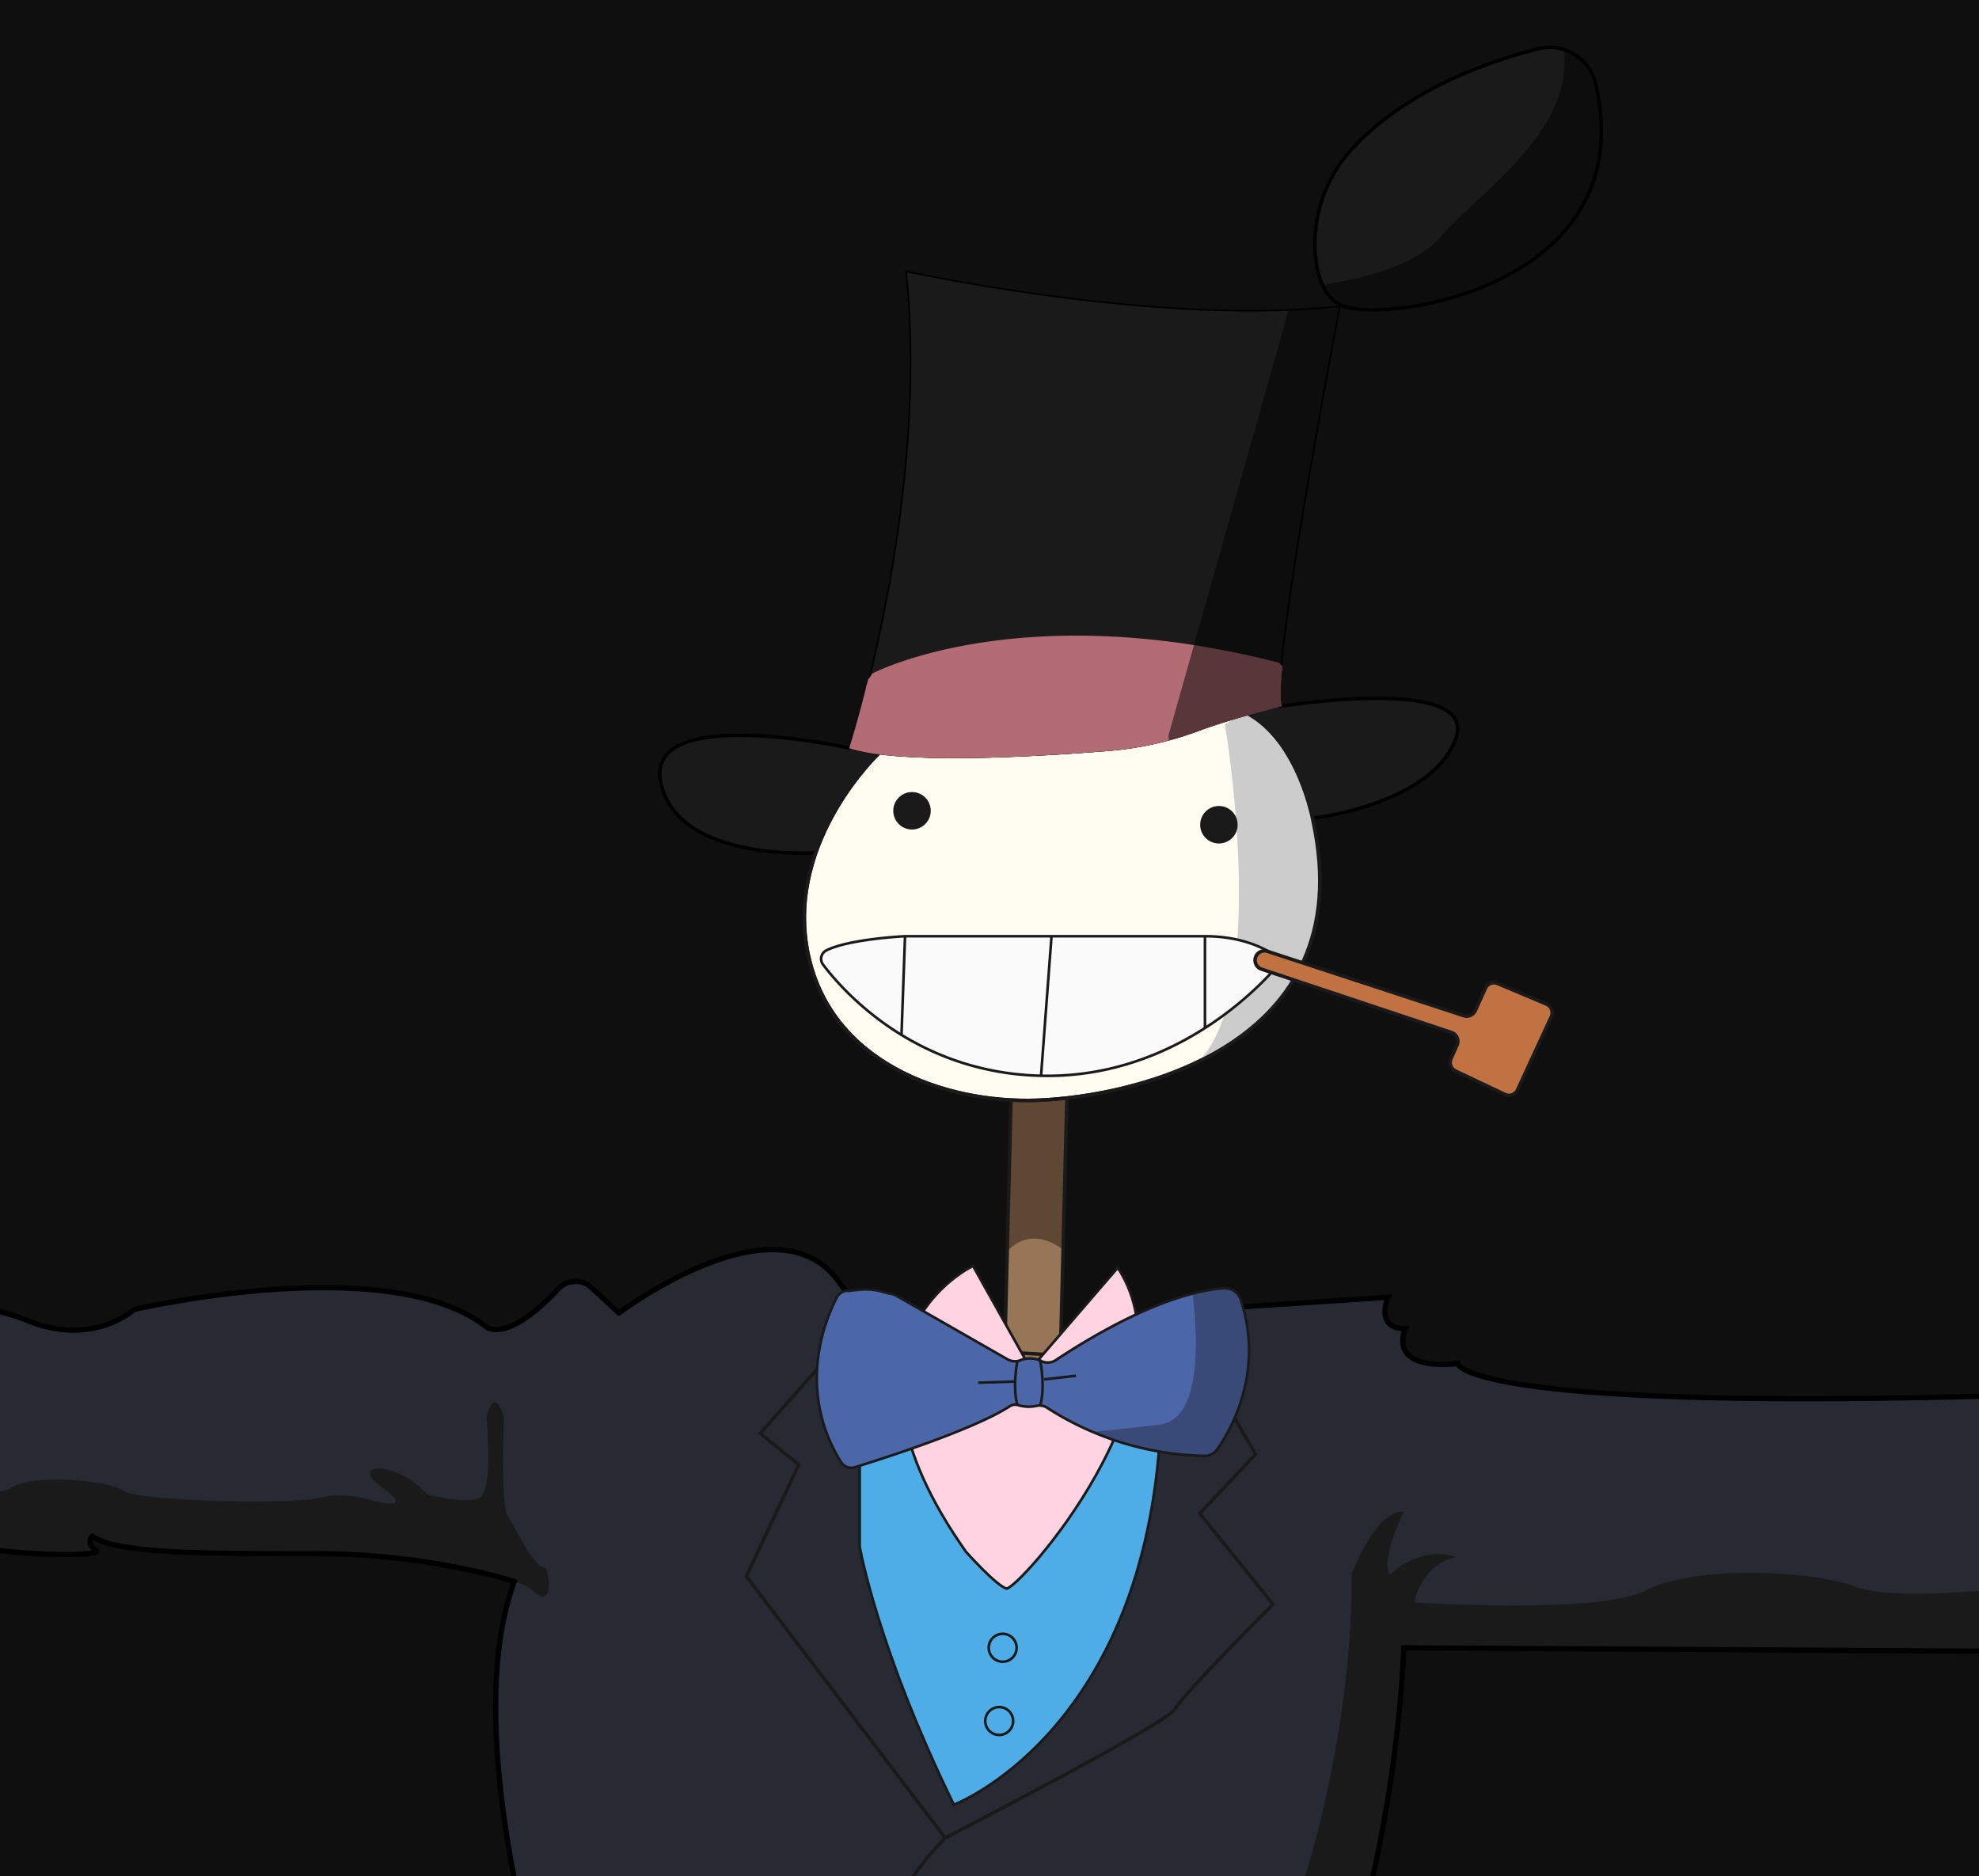 <svg xmlns="http://www.w3.org/2000/svg" xmlns:xlink="http://www.w3.org/1999/xlink" viewBox="0 0 567.44 538.03"><rect x="0" y="0" width="567.44" height="538.03" fill="#333333" stroke="none"/><defs><style>.cls-1,.cls-13,.cls-18,.cls-33,.cls-5{fill:none;}.cls-10,.cls-2{fill:#272a33;}.cls-13,.cls-2,.cls-33,.cls-6,.cls-7{stroke:#000;}.cls-13,.cls-17,.cls-18,.cls-19,.cls-2,.cls-23,.cls-26,.cls-27,.cls-28,.cls-3,.cls-30,.cls-33,.cls-4,.cls-5,.cls-6,.cls-7{stroke-miterlimit:10;}.cls-13,.cls-2{stroke-width:1.5px;}.cls-14,.cls-3{fill:#977657;}.cls-17,.cls-18,.cls-19,.cls-23,.cls-26,.cls-27,.cls-28,.cls-3,.cls-4,.cls-5{stroke:#1a1a1a;}.cls-20,.cls-4{fill:#4b67a8;}.cls-17,.cls-18,.cls-19,.cls-26,.cls-27,.cls-4{stroke-width:0.75px;}.cls-12,.cls-26,.cls-6{fill:#1a1a1a;}.cls-8{clip-path:url(#clip-path);}.cls-9{fill:#0f0f0f;}.cls-11{clip-path:url(#clip-path-2);}.cls-15{clip-path:url(#clip-path-3);}.cls-16{fill:#5e4833;}.cls-17{fill:#4eade7;}.cls-19{fill:#ffd3e2;}.cls-21{clip-path:url(#clip-path-4);}.cls-22{fill:#394a78;}.cls-23{fill:#fdfdf1;}.cls-24{clip-path:url(#clip-path-5);}.cls-25{fill:#ccc;}.cls-27{fill:#fafafa;}.cls-28{fill:#c07242;}.cls-29{clip-path:url(#clip-path-6);}.cls-30{fill:#b36c74;stroke:#b36c74;}.cls-31{opacity:0.5;}.cls-32{clip-path:url(#clip-path-7);}</style><clipPath id="clip-path"><rect class="cls-1" width="567.44" height="538.03"/></clipPath><clipPath id="clip-path-2"><path class="cls-2" d="M352,375l46-3s-4,9,5,9c0,0-6,12,15,10,0,0,1,14,163,9v5s48-1,57-5,51,1,51,1,24,5,38-4l-19.5,33.5s-7,12-10,14,3,17,8,18-16,0-16,0,17,17,18,25c0,0-47-8-59-11s-25-10-60-9c0,0-10,2-15,6l-171-1s-3,112-57,167c0,0,5,14,1,18,0,0,49,21,69,68,0,0,71-22,117,62,0,0,52-11,79,6,0,0-15-1-28,12,0,0-2,3,0,4s11,0,16,8h18s2,8-20,8c0,0-12,13-26,14,0,0-25-6-34-1a14.63,14.63,0,0,0,3,5h-15s12,21,10,30c0,0-11-8-13-8,0,0-1,1,0,4,0,0-5,0-6-1s1,8,3,9-15-6-31-4c0,0-1,4,0,6,0,0-12-1-13,1s0,4,3,6c0,0-10,4-19,3s-29,4-29,4-7,5-62-31c0,0-7-6,1,12,0,0-5-1-14-13,0,0-3,3,2,14,0,0-15-14-15-16s-6-13-23-12l-1-6a100.72,100.72,0,0,0-29-4s54,53-1,88c0,0-9,7-10,17s-20,21-25,18c0-2,6-7,6-11,0-3-8.09-.3-12,1.19a.76.76,0,0,1-.93-1.09c2.57-4.5,8.69-15.51,7.9-17.1-1-2-24-5-69,48h-10s8-5,8-7-8-1-8-1,7-11-14-3c0,0-13,5-9-9,0,0-6-2-11,1,0,0-1-9,2-14,0,0,2-2-4-2,0,0-3-5,1-8,0,0-17-5,3-16,0,0-9-2-15,3,0,0,3-14-7-14v-4s7,1,9,0,29-28,30-37c0,0,11-13,29-14,0,0,8-5-11-33,0,0-54,45-111,52,0,0-9,7-18,7s-14-2-14-2-12-3-24,1-23-2-23-2,11-16,26-17c0,0,8-2,8-6,0,0-67,11-116,1,0,0-14-4-42,1,0,0,1-6,18-8,0,0,5-7-17,0,0,0,3-7,10-8,0,0,1-3-18,1,0,0-3-2,9-12s-9-12-11-9c0,0,2-9,10-13,0,0-28-24-27-35h5s-10-25-5-57c0,0,9,23,14,26s7,1,7,1,8,8,14,8,5-7-15-11c0,0,16-8,36,0,0,0,16-16,67-14,0,0,6,5,22,0s73-7,73-7,49-70,109-84l-6-50s-29-86-12-132c0,0-24-8-57-8s-57,0-64-5c0,0-2,2,1,4s-25,2-47-3-53-6-81,1-23-80-23-80,37,9,44,8c0,0-1-4-3-4s71,4,90,12,31-3,31-3,73-17,101,5c0,0,5.84,5,20.59-10.91a6.76,6.76,0,0,1,9.54-.35l7.87,7.26s45-34,63-9,23.29,18.12,23.29,18.12l58.26,5.48Z"/></clipPath><clipPath id="clip-path-3"><polygon id="Cou" class="cls-3" points="290 310.99 288 390.99 304 390.99 306 310.99 290 310.99"/></clipPath><clipPath id="clip-path-4"><path class="cls-4" d="M289,389.84l-32-18.31a4.8,4.8,0,0,0-2-.61l-2.45-.64a17,17,0,0,0-6-.48l-3.31.34a3.4,3.4,0,0,0-3.24,1.8c-3.26,6.2-11.82,26.35,1.13,47.29a3.49,3.49,0,0,0,4,1.49c8.21-2.53,34.21-10.85,44.39-17.48a2.89,2.89,0,0,1,2.33-.35,10.6,10.6,0,0,0,5.3.25,3.93,3.93,0,0,1,3.2.6,86.39,86.39,0,0,0,45,13.73,4.36,4.36,0,0,0,3.66-1.87c3.85-5.47,13.62-22.19,6.73-43a4.72,4.72,0,0,0-4.8-3.21c-6.61.42-22.31,3.51-48.22,20.62a4.22,4.22,0,0,1-4.07.3,7.5,7.5,0,0,0-5.87-.35A4.28,4.28,0,0,1,289,389.84Z"/></clipPath><clipPath id="clip-path-5"><path id="Visage" class="cls-5" d="M252.5,215.49s-27,25-21,57,39,44,66,43,93-15,79-80c0,0-4-23-19-31l-45-25Z"/></clipPath><clipPath id="clip-path-6"><path id="Haut_de_forme" data-name="Haut de forme" class="cls-1" d="M259.5,77.49s73,16,125,10c0,0-20,104-17,115,0,0-14.65,3.67-23.51,7a96.51,96.51,0,0,1-25.91,5.84c-23.17,1.85-60.52,3.89-74.58-.8C243.5,214.49,266.5,143.49,259.5,77.49Z"/></clipPath><clipPath id="clip-path-7"><path id="Capot" class="cls-6" d="M441,14c-14.09,3.55-37.12,11.55-52.81,28.15A40.25,40.25,0,0,0,377.14,72.9C377.62,79,379.5,85,384.5,87.49c11.25,5.63,86.66-4.57,73-63.54A13.48,13.48,0,0,0,441,14Z"/></clipPath></defs><title>Plan de travail 1</title><g id="Modèle"><rect class="cls-7" x="-229.5" y="-140.51" width="951" height="1332"/></g><g id="Portofolio"><g class="cls-8"><rect class="cls-9" x="-97.45" y="-31.01" width="747.44" height="708.7"/><g id="Manteau"><path class="cls-10" d="M352,375l46-3s-4,9,5,9c0,0-6,12,15,10,0,0,1,14,163,9v5s48-1,57-5,51,1,51,1,24,5,38-4l-19.5,33.5s-7,12-10,14,3,17,8,18-16,0-16,0,17,17,18,25c0,0-47-8-59-11s-25-10-60-9c0,0-10,2-15,6l-171-1s-3,112-57,167c0,0,5,14,1,18,0,0,49,21,69,68,0,0,71-22,117,62,0,0,52-11,79,6,0,0-15-1-28,12,0,0-2,3,0,4s11,0,16,8h18s2,8-20,8c0,0-12,13-26,14,0,0-25-6-34-1a14.63,14.63,0,0,0,3,5h-15s12,21,10,30c0,0-11-8-13-8,0,0-1,1,0,4,0,0-5,0-6-1s1,8,3,9-15-6-31-4c0,0-1,4,0,6,0,0-12-1-13,1s0,4,3,6c0,0-10,4-19,3s-29,4-29,4-7,5-62-31c0,0-7-6,1,12,0,0-5-1-14-13,0,0-3,3,2,14,0,0-15-14-15-16s-6-13-23-12l-1-6a100.72,100.72,0,0,0-29-4s54,53-1,88c0,0-9,7-10,17s-20,21-25,18c0-2,6-7,6-11,0-3-8.09-.3-12,1.19a.76.76,0,0,1-.93-1.09c2.57-4.5,8.69-15.51,7.9-17.1-1-2-24-5-69,48h-10s8-5,8-7-8-1-8-1,7-11-14-3c0,0-13,5-9-9,0,0-6-2-11,1,0,0-1-9,2-14,0,0,2-2-4-2,0,0-3-5,1-8,0,0-17-5,3-16,0,0-9-2-15,3,0,0,3-14-7-14v-4s7,1,9,0,29-28,30-37c0,0,11-13,29-14,0,0,8-5-11-33,0,0-54,45-111,52,0,0-9,7-18,7s-14-2-14-2-12-3-24,1-23-2-23-2,11-16,26-17c0,0,8-2,8-6,0,0-67,11-116,1,0,0-14-4-42,1,0,0,1-6,18-8,0,0,5-7-17,0,0,0,3-7,10-8,0,0,1-3-18,1,0,0-3-2,9-12s-9-12-11-9c0,0,2-9,10-13,0,0-28-24-27-35h5s-10-25-5-57c0,0,9,23,14,26s7,1,7,1,8,8,14,8,5-7-15-11c0,0,16-8,36,0,0,0,16-16,67-14,0,0,6,5,22,0s73-7,73-7,49-70,109-84l-6-50s-29-86-12-132c0,0-24-8-57-8s-57,0-64-5c0,0-2,2,1,4s-25,2-47-3-53-6-81,1-23-80-23-80,37,9,44,8c0,0-1-4-3-4s71,4,90,12,31-3,31-3,73-17,101,5c0,0,5.84,5,20.59-10.91a6.76,6.76,0,0,1,9.54-.35l7.87,7.26s45-34,63-9,23.29,18.12,23.29,18.12l58.26,5.48Z"/><g class="cls-11"><path class="cls-12" d="M-100.5,423.49s56-2,61,1,37,6,43,2,28-2,32,1,48,4,56,2,16,1,16,1,12,3,2-4,4-8,13,2c0,0,11,3,15,1s2-23,2-23,2-10,5,0c0,0-1,25,1,28s8,16,11,15c0,0,2,6,0,8s-5-5-12-4-78,4-78,4l-105-7-84,12-17-21,8-20S-112.5,424.49-100.5,423.49Z"/><path class="cls-12" d="M702,437s-26,17-49,15-23-2-43,0-65,8-78,3-47-6-60,1-66.5,3.5-66.5,3.5,2-11,12-13c0,0-9-4-19,5,0,0-3-3,4-18,0,0-7-2-15,18,0,0,4,93-60,182,0,0,6,20,8,36,0,0,25,21,26,24,0,0,15-2,36,35,0,0,8,16,25,2s55-47,55-47l139-150,65-8,45-29Z"/></g><path class="cls-13" d="M352,375l46-3s-4,9,5,9c0,0-6,12,15,10,0,0,1,14,163,9v5s48-1,57-5,51,1,51,1,24,5,38-4l-19.5,33.5s-7,12-10,14,3,17,8,18-16,0-16,0,17,17,18,25c0,0-47-8-59-11s-25-10-60-9c0,0-10,2-15,6l-171-1s-3,112-57,167c0,0,5,14,1,18,0,0,49,21,69,68,0,0,71-22,117,62,0,0,52-11,79,6,0,0-15-1-28,12,0,0-2,3,0,4s11,0,16,8h18s2,8-20,8c0,0-12,13-26,14,0,0-25-6-34-1a14.63,14.63,0,0,0,3,5h-15s12,21,10,30c0,0-11-8-13-8,0,0-1,1,0,4,0,0-5,0-6-1s1,8,3,9-15-6-31-4c0,0-1,4,0,6,0,0-12-1-13,1s0,4,3,6c0,0-10,4-19,3s-29,4-29,4-7,5-62-31c0,0-7-6,1,12,0,0-5-1-14-13,0,0-3,3,2,14,0,0-15-14-15-16s-6-13-23-12l-1-6a100.72,100.72,0,0,0-29-4s54,53-1,88c0,0-9,7-10,17s-20,21-25,18c0-2,6-7,6-11,0-3-8.09-.3-12,1.19a.76.76,0,0,1-.93-1.09c2.57-4.5,8.69-15.51,7.9-17.1-1-2-24-5-69,48h-10s8-5,8-7-8-1-8-1,7-11-14-3c0,0-13,5-9-9,0,0-6-2-11,1,0,0-1-9,2-14,0,0,2-2-4-2,0,0-3-5,1-8,0,0-17-5,3-16,0,0-9-2-15,3,0,0,3-14-7-14v-4s7,1,9,0,29-28,30-37c0,0,11-13,29-14,0,0,8-5-11-33,0,0-54,45-111,52,0,0-9,7-18,7s-14-2-14-2-12-3-24,1-23-2-23-2,11-16,26-17c0,0,8-2,8-6,0,0-67,11-116,1,0,0-14-4-42,1,0,0,1-6,18-8,0,0,5-7-17,0,0,0,3-7,10-8,0,0,1-3-18,1,0,0-3-2,9-12s-9-12-11-9c0,0,2-9,10-13,0,0-28-24-27-35h5s-10-25-5-57c0,0,9,23,14,26s7,1,7,1,8,8,14,8,5-7-15-11c0,0,16-8,36,0,0,0,16-16,67-14,0,0,6,5,22,0s73-7,73-7,49-70,109-84l-6-50s-29-86-12-132c0,0-24-8-57-8s-57,0-64-5c0,0-2,2,1,4s-25,2-47-3-53-6-81,1-23-80-23-80,37,9,44,8c0,0-1-4-3-4s71,4,90,12,31-3,31-3,73-17,101,5c0,0,5.84,5,20.59-10.91a6.76,6.76,0,0,1,9.54-.35l7.87,7.26s45-34,63-9,23.29,18.12,23.29,18.12l58.26,5.48Z"/></g><g id="Color"><g id="Cou-2" data-name="Cou"><polygon id="Cou-3" data-name="Cou" class="cls-14" points="290 310.99 288 390.99 304 390.99 306 310.99 290 310.99"/><g class="cls-15"><path id="Ombre" class="cls-16" d="M287.5,360.49s7-12,20,0,14-41,14-41l-16-18-24-3-12,49Z"/></g><polygon id="Cou-4" data-name="Cou" class="cls-5" points="290 310.99 288 390.99 304 390.99 306 310.99 290 310.99"/></g><path class="cls-5" d="M271,527s-16,16-14,25"/><path class="cls-5" d="M241,385l-23,26,11,9-15,32,57,75s64-33,66-37,28-30,28-30l-21-26,16-17-15-26Z"/><g id="Chemise"><path class="cls-17" d="M246.5,403.49v40s5,29,27,74c0,0,53-20,59-104l-39-18Z"/><circle id="Bouton" class="cls-18" cx="287.5" cy="472.49" r="4"/><circle id="Bouton-2" data-name="Bouton" class="cls-18" cx="286.5" cy="493.49" r="4"/></g><path class="cls-19" d="M279,363s-45,21-2,82c0,0,8.5,9.5,11.5,10.5s55-57,32-92l-25,29Z"/><g id="Ruban"><path class="cls-20" d="M289,389.84l-32-18.31a4.8,4.8,0,0,0-2-.61l-2.45-.64a17,17,0,0,0-6-.48l-3.31.34a3.4,3.4,0,0,0-3.24,1.8c-3.26,6.2-11.82,26.35,1.13,47.29a3.49,3.49,0,0,0,4,1.49c8.21-2.53,34.21-10.85,44.39-17.48a2.89,2.89,0,0,1,2.33-.35,10.6,10.6,0,0,0,5.3.25,3.93,3.93,0,0,1,3.2.6,86.39,86.39,0,0,0,45,13.73,4.36,4.36,0,0,0,3.66-1.87c3.85-5.47,13.62-22.19,6.73-43a4.72,4.72,0,0,0-4.8-3.21c-6.61.42-22.31,3.51-48.22,20.62a4.22,4.22,0,0,1-4.07.3,7.5,7.5,0,0,0-5.87-.35A4.28,4.28,0,0,1,289,389.84Z"/><g class="cls-21"><path class="cls-18" d="M296,408c6-8,1-23,1-23h-4s-5,15,1,23Z"/><line class="cls-18" x1="280.5" y1="396.49" x2="291.01" y2="396.15"/><line class="cls-18" x1="308.5" y1="394.49" x2="299.38" y2="395.53"/><path id="Ombre-2" data-name="Ombre" class="cls-22" d="M340.5,361.49s9,45-8,47-34,4-40,2,65,29,65,29l7-43,1-28Z"/></g><path class="cls-18" d="M289,389.84l-32-18.31a4.8,4.8,0,0,0-2-.61l-2.45-.64a17,17,0,0,0-6-.48l-3.31.34a3.4,3.4,0,0,0-3.24,1.8c-3.26,6.2-11.82,26.35,1.13,47.29a3.49,3.49,0,0,0,4,1.49c8.21-2.53,34.21-10.85,44.39-17.48a2.89,2.89,0,0,1,2.33-.35,10.6,10.6,0,0,0,5.3.25,3.93,3.93,0,0,1,3.2.6,86.39,86.39,0,0,0,45,13.73,4.36,4.36,0,0,0,3.66-1.87c3.85-5.47,13.62-22.19,6.73-43a4.72,4.72,0,0,0-4.8-3.21c-6.61.42-22.31,3.51-48.22,20.62a4.22,4.22,0,0,1-4.07.3,7.5,7.5,0,0,0-5.87-.35A4.28,4.28,0,0,1,289,389.84Z"/></g></g><g id="Tête"><path id="Coté_chapeau" data-name="Coté chapeau" class="cls-6" d="M367.5,202.49s56-9,50,9-38,23-41,23-142,10-142,10-40,3-45-20,54-10,54-10l75-17Z"/><g id="Visage-2" data-name="Visage"><path id="Visage-3" data-name="Visage" class="cls-23" d="M252.5,215.49s-27,25-21,57,39,44,66,43,93-15,79-80c0,0-4-23-19-31l-45-25Z"/><g class="cls-24"><path id="Ombre-3" data-name="Ombre" class="cls-25" d="M351.23,207.69S364,283,344,304l45,11,25-64-33-62"/></g><path id="Visage-4" data-name="Visage" class="cls-5" d="M252.5,215.49s-27,25-21,57,39,44,66,43,93-15,79-80c0,0-4-23-19-31l-45-25Z"/><circle id="Oeil_G" data-name="Oeil G" class="cls-26" cx="261.5" cy="232.49" r="5"/><circle id="Oeil_D" data-name="Oeil D" class="cls-26" cx="349.5" cy="236.49" r="5"/><g id="Bouche"><path id="Bouche-2" data-name="Bouche" class="cls-27" d="M236.87,272.56a2.71,2.71,0,0,0-.9,4c5.46,7.26,26.1,31.07,62.53,31.91,35.92.84,60-22.76,66.93-30.54a3,3,0,0,0-.6-4.47c-3.29-2.06-9.64-5-19.33-5h-86S243.4,269.22,236.87,272.56Z"/><line id="Dent" class="cls-18" x1="259.5" y1="268.49" x2="258.5" y2="296.49"/><line id="Dent-2" data-name="Dent" class="cls-18" x1="301.5" y1="268.49" x2="298.5" y2="308.49"/><line id="Dent-3" data-name="Dent" class="cls-18" x1="345.5" y1="268.49" x2="345.5" y2="294.84"/></g><path id="Pipe" class="cls-28" d="M363.4,272.78l56.3,18.46a2.7,2.7,0,0,0,3.3-1.44l2.91-6.42a2.7,2.7,0,0,1,3.5-1.37l14,5.9a2.69,2.69,0,0,1,1.4,3.61l-9.69,21a2.7,2.7,0,0,1-3.6,1.31l-14.17-6.71a2.69,2.69,0,0,1-1.3-3.53l1.72-3.89a2.69,2.69,0,0,0-1.61-3.65L361.71,277.9a2.7,2.7,0,0,1-1.65-3.56h0A2.7,2.7,0,0,1,363.4,272.78Z"/></g><g id="Bandeau"><g class="cls-29"><path id="Haut_de_forme-2" data-name="Haut de forme" class="cls-6" d="M259.5,77.49s73,16,125,10c0,0-20,104-17,115,0,0-14.65,3.67-23.51,7a96.51,96.51,0,0,1-25.91,5.84c-23.17,1.85-60.52,3.89-74.58-.8C243.5,214.49,266.5,143.49,259.5,77.49Z"/><path id="Bandeau-2" data-name="Bandeau" class="cls-30" d="M236.5,213.49l14-20s42-22,116-3l6,7-1,8-23,22-54,5-55-9Z"/><polygon class="cls-31" points="335 210.99 372 79.99 404 99.99 415 146.99 383 194.99 389 224.99 336 217.99 335 210.99"/></g></g><path id="Capot-2" data-name="Capot" class="cls-12" d="M441,14c-14.09,3.55-37.12,11.55-52.81,28.15A40.25,40.25,0,0,0,377.14,72.9C377.62,79,379.5,85,384.5,87.49c11.25,5.63,86.66-4.57,73-63.54A13.48,13.48,0,0,0,441,14Z"/><g class="cls-32"><path class="cls-31" d="M365,83s36-1,48-15,43-33,34-60,71,10,71,10L502,85l-60,25-63,8Z"/></g><path id="Capot-3" data-name="Capot" class="cls-33" d="M441,14c-14.09,3.55-37.12,11.55-52.81,28.15A40.25,40.25,0,0,0,377.14,72.9C377.62,79,379.5,85,384.5,87.49c11.25,5.63,86.66-4.57,73-63.54A13.48,13.48,0,0,0,441,14Z"/></g></g></g></svg>